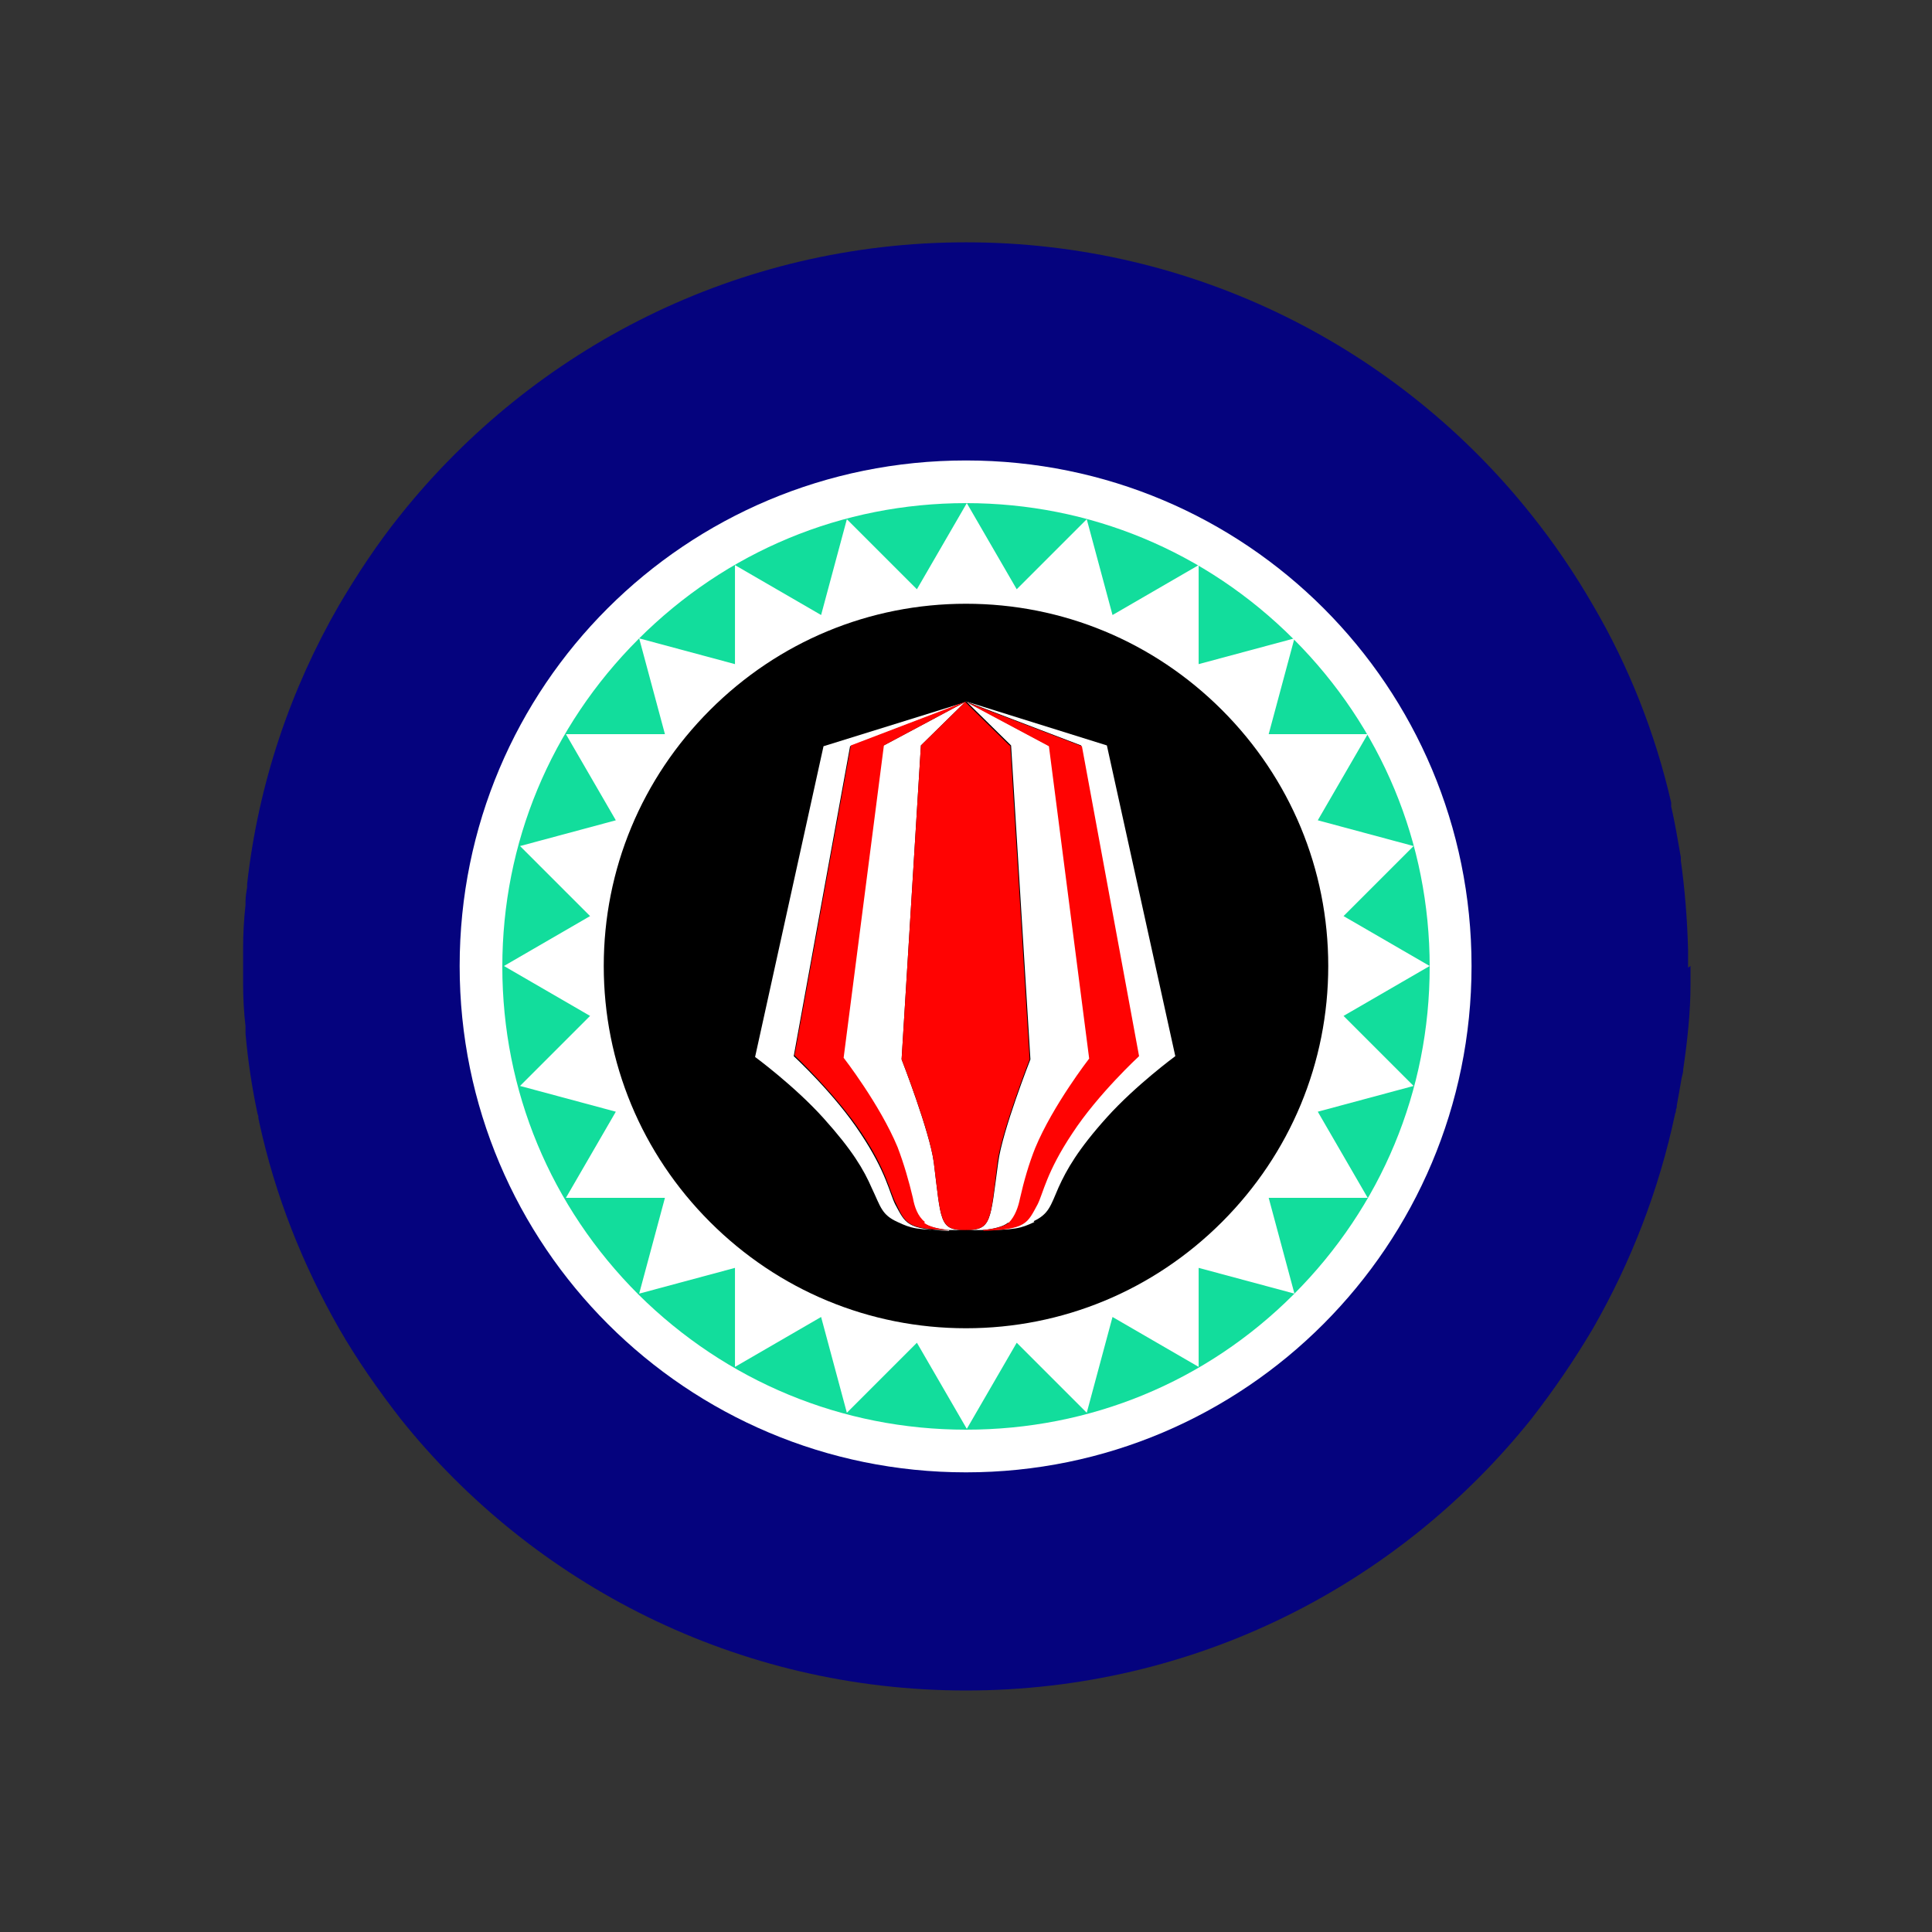 <?xml version="1.0" encoding="UTF-8"?>
<svg id="Layer_1" data-name="Layer 1" xmlns="http://www.w3.org/2000/svg" viewBox="0 0 24 24">
  <rect x="0" y="0" width="24" height="24" fill="#333333" stroke="none"/>
  <defs>
    <style>
      .cls-1 {
        fill: #05037e;
      }

      .cls-1, .cls-2, .cls-3, .cls-4, .cls-5, .cls-6 {
        stroke-width: 0px;
      }

      .cls-2 {
        fill: #000;
      }

      .cls-3 {
        fill: #12dd9c;
      }

      .cls-4 {
        fill: none;
      }

      .cls-5 {
        fill: #ff0302;
      }

      .cls-6 {
        fill: #fff;
      }
    </style>
  </defs>
  <rect class="cls-4" width="24" height="24"/>
  <g>
    <path class="cls-2" d="M16.71,7.34c2.92,2.92,3.18,7.42.57,10.03-2.61,2.61-7.11,2.35-10.03-.57-2.92-2.92-3.18-7.42-.57-10.03,2.61-2.61,7.11-2.36,10.03.57Z"/>
    <g>
      <path class="cls-1" d="M21,12s0,.09,0,.14v.06s0,0,0,.01c0,0,0,.01,0,.02,0,.35-.04.71-.09,1.05,0,.04-.01.07-.02.11-.02.12-.04.23-.06.34,0,.02,0,.03-.01.05h0s0,.04-.01.05c-.2.95-.55,1.85-1.02,2.67-.23.39-.49.77-.77,1.13-1.65,2.06-4.18,3.37-7.02,3.37s-5.38-1.32-7.02-3.37c-.28-.36-.54-.73-.77-1.13-.45-.79-.79-1.64-.99-2.56,0-.02-.01-.03-.01-.05,0-.02,0-.03-.01-.05-.07-.33-.12-.66-.15-1,0-.03,0-.06,0-.09h0c-.02-.17-.03-.35-.03-.53,0,0,0-.02,0-.02,0,0,0-.01,0-.02,0-.04,0-.09,0-.13,0,0,0-.01,0-.02v-.03c0-.06,0-.12,0-.18,0,0,0-.01,0-.02,0,0,0-.01,0-.02,0-.18.01-.36.03-.54,0,0,0-.02,0-.02s0-.02,0-.02c0-.06.01-.12.02-.18,0,0,0-.02,0-.02h0s0-.02,0-.02c.14-1.25.54-2.42,1.14-3.46.23-.39.48-.77.77-1.13,1.65-2.06,4.18-3.38,7.02-3.38s5.38,1.32,7.02,3.38c.28.35.54.73.77,1.13.44.75.77,1.58.97,2.45,0,0,0,.02,0,.03,0,0,0,.01,0,.02.05.21.08.41.12.63,0,0,0,.01,0,.02s0,.01,0,.02c.05.36.08.73.09,1.11,0,0,0,.01,0,.02,0,0,0,.01,0,.02,0,.06,0,.12,0,.18Z"/>
      <g>
        <g>
          <path class="cls-6" d="M18.28,12c0,3.47-2.81,6.29-6.28,6.29s-6.29-2.81-6.29-6.29,2.81-6.28,6.29-6.28,6.28,2.81,6.28,6.28Z"/>
          <path class="cls-3" d="M12,17.76c-1.54,0-2.98-.6-4.07-1.68-1.09-1.09-1.69-2.53-1.69-4.07s.6-2.98,1.69-4.07c1.09-1.09,2.53-1.69,4.07-1.69s2.98.6,4.07,1.69,1.69,2.53,1.69,4.07-.6,2.98-1.69,4.07c-1.09,1.09-2.53,1.68-4.07,1.68Z"/>
          <path class="cls-6" d="M13.03,9.27l-1.03-.55-1.03.55-.24,1.81.02-.03.29-.29.32-.19.03-.02.4-.11h.41l.39.11.04.02.32.18.29.29.02.03-.24-1.81ZM16.69,12.62l1.07-.62-1.07-.62.87-.87-1.19-.32.62-1.07h-1.23l.32-1.19-1.19.32v-1.23l-1.07.62-.32-1.19-.87.87-.62-1.07-.62,1.07-.87-.87-.32,1.19-1.07-.62v1.23l-1.19-.32.32,1.19h-1.23l.62,1.07-1.19.32.87.87-1.07.62,1.07.62-.87.87,1.19.32-.62,1.07h1.23l-.32,1.19,1.19-.32v1.23l1.07-.62.32,1.19.87-.87.62,1.07.62-1.07.87.87.32-1.19,1.07.62v-1.23l1.19.32-.32-1.19h1.23l-.62-1.07,1.19-.32-.87-.87ZM11.8,13.55l-.4-.11-.11-.06-.25-.14-.29-.29-.2-.35v-.03s-.11-.36-.11-.36v-.41l.11-.39.18-.32.02-.03.29-.29.32-.19.03-.02.4-.11h.41l.39.11.04.02.32.18.29.29.02.03.18.32.11.39v.41l-.1.36v.03s-.21.35-.21.35l-.29.29-.25.14-.11.06-.39.11h-.41Z"/>
          <path class="cls-2" d="M12,16.5c-1.2,0-2.33-.47-3.18-1.32-.85-.85-1.32-1.98-1.32-3.18s.47-2.33,1.32-3.18c.85-.85,1.98-1.32,3.18-1.32s2.33.47,3.18,1.32c.85.85,1.32,1.98,1.32,3.18s-.47,2.33-1.32,3.18c-.85.85-1.98,1.32-3.18,1.32Z"/>
        </g>
        <g>
          <path class="cls-6" d="M12.85,15.18c-.17.08-.24.1-.66.1h.02c.53-.01.54-.08.67-.33.07-.15.11-.4.43-.88.32-.48.83-.96.83-.96l-.71-3.85-1.44-.55,1.76.55.85,3.86s-.49.36-.85.76c-.36.4-.5.65-.6.87-.1.23-.12.33-.31.42Z"/>
          <path class="cls-6" d="M11.79,15.28h.02c-.42,0-.49-.02-.66-.1-.2-.09-.21-.19-.32-.42-.1-.23-.24-.47-.6-.87-.36-.4-.85-.76-.85-.76l.85-3.86,1.77-.55-1.44.55-.7,3.85s.51.47.83.96c.32.48.36.74.43.88.13.24.14.31.67.33Z"/>
          <path class="cls-6" d="M11.6,14.44c.09.73.07.84.38.84h-.05c-.05,0-.1,0-.14,0-.12-.01-.26-.04-.32-.09-.08-.08-.12-.2-.15-.3-.05-.22-.11-.43-.19-.63-.22-.53-.67-1.11-.67-1.11l.5-3.88,1.03-.55-.55.54-.24,3.9s.35.9.4,1.28Z"/>
          <path class="cls-6" d="M12.52,15.19c-.06.05-.19.08-.32.09h-.06s-.04,0-.06,0h-.08c.32,0,.3-.11.4-.84.05-.39.4-1.28.4-1.28l-.24-3.9-.55-.54,1.03.55.5,3.88s-.45.58-.67,1.11c-.08.21-.14.42-.19.63-.02.11-.06.23-.14.3Z"/>
          <path class="cls-5" d="M12.21,15.28c.12-.01.26-.04.32-.09.08-.08.12-.2.14-.3.05-.22.11-.43.19-.63.22-.53.67-1.11.67-1.11l-.5-3.88-1.03-.55,1.44.55.71,3.85s-.51.47-.83.96c-.32.48-.36.74-.43.88-.13.24-.14.31-.67.33Z"/>
          <path class="cls-5" d="M11.48,15.19c.06.05.19.08.32.09-.53-.01-.55-.08-.67-.33-.08-.15-.11-.4-.43-.88-.32-.48-.83-.96-.83-.96l.7-3.85,1.44-.55-1.03.55-.5,3.88s.45.58.67,1.11c.08.21.14.42.19.63.02.11.06.23.15.3Z"/>
          <path class="cls-5" d="M12.55,9.26l.24,3.9s-.35.9-.4,1.28c-.09.74-.07.84-.4.84h-.01c-.31,0-.29-.12-.38-.84-.05-.39-.4-1.28-.4-1.28l.24-3.9.55-.54.55.54Z"/>
        </g>
      </g>
    </g>
  </g>
</svg>